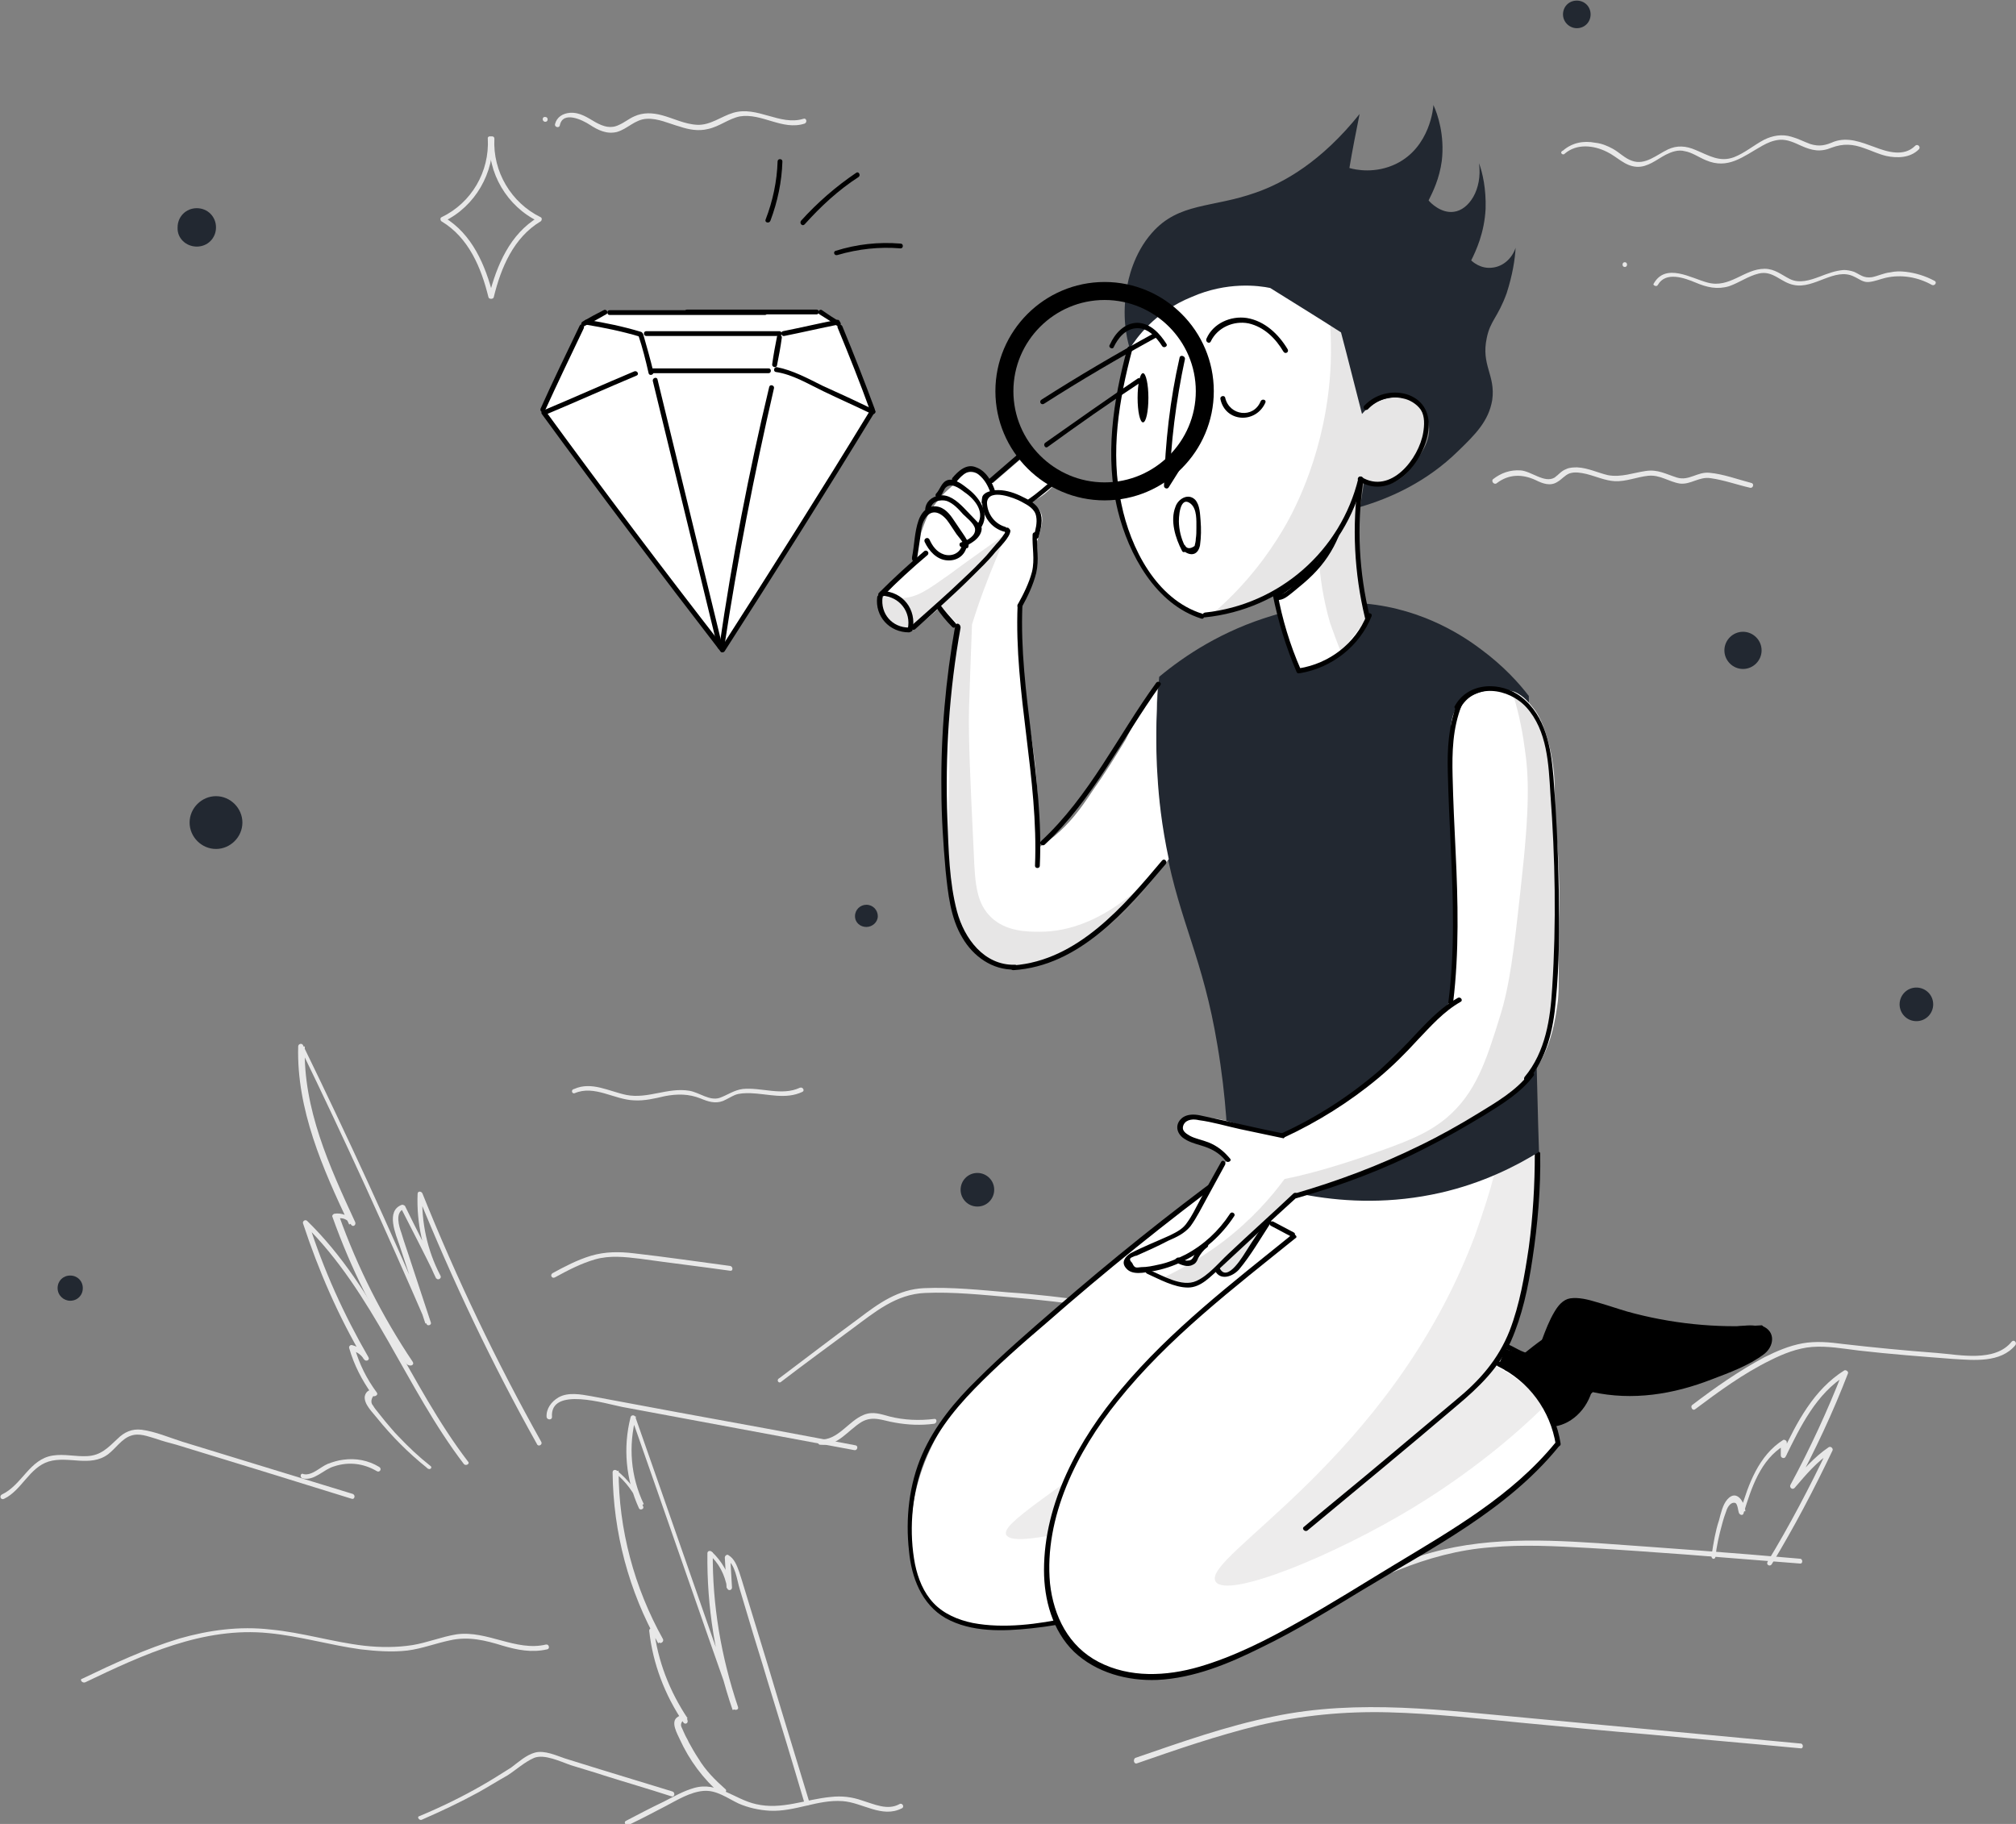 <?xml version="1.0" encoding="utf-8"?>
<!-- Generator: Adobe Illustrator 24.0.1, SVG Export Plug-In . SVG Version: 6.00 Build 0)  -->
<svg version="1.1" id="Camada_1" xmlns="http://www.w3.org/2000/svg" xmlns:xlink="http://www.w3.org/1999/xlink" x="0px" y="0px"
	 viewBox="0 0 336 304" style="enable-background:new 0 0 336 304;" xml:space="preserve">
<rect x="0" y="0" width="336" height="304" fill="#808080" stroke="none"/>
<style type="text/css">
	.st0{clip-path:url(#SVGID_2_);}
	.st1{fill:#E8E8E8;}
	.st2{fill:#222831;}
	.st3{fill:#FFFFFF;}
	.st4{opacity:0.18;fill:#9B9797;enable-background:new    ;}
	.st5{opacity:0.25;fill:#9B9797;enable-background:new    ;}
	.st6{opacity:0.24;fill:#9B9797;enable-background:new    ;}
	.st7{fill:none;stroke:#000000;stroke-width:3;stroke-miterlimit:10;}
</style>
<g>
	<defs>
		<rect id="SVGID_1_" width="336" height="304"/>
	</defs>
	<clipPath id="SVGID_2_">
		<use xlink:href="#SVGID_1_"  style="overflow:visible;"/>
	</clipPath>
	<g class="st0">
		<path class="st1" d="M0.7,249.8c2.9-1.4,4.2-5.2,7.4-6.2c3.3-1,6.9,1,9.9-1.2c1.3-1,2.3-2.6,3.8-3.1c1.4-0.5,2.8,0.1,4.2,0.5
			c1.1,0.4,2.3,0.7,3.4,1c4.6,1.4,9.1,2.8,13.7,4.2c5.2,1.6,10.3,3.2,15.5,4.8c0.5,0.2,0.7-0.6,0.2-0.8c-9.5-2.9-18.9-5.8-28.4-8.7
			c-2.2-0.7-4.5-1.7-6.8-2c-1.6-0.2-2.9,0.4-4,1.5c-1.6,1.5-2.8,2.8-5.1,2.9c-1.9,0.1-3.8-0.4-5.7-0.1c-3.9,0.6-5.1,4.9-8.5,6.5
			C-0.2,249.4,0.2,250.1,0.7,249.8z"/>
		<path class="st1" d="M50.4,246.4c2,0.5,3.5-1.5,5.3-2c2.4-0.8,4.9-0.5,7.1,0.8c0.5,0.3,0.9-0.4,0.4-0.7c-1.8-1.1-3.9-1.5-6-1.2
			c-0.9,0.1-1.8,0.4-2.6,0.7c-1.2,0.5-2.6,2-4,1.7C50.1,245.4,49.9,246.2,50.4,246.4z"/>
		<path class="st1" d="M71.7,244.3c-1.9-1.5-3.6-3.1-5.3-4.9c-0.8-0.8-1.5-1.7-2.2-2.5c-0.4-0.5-0.8-1-1.2-1.5
			c-0.3-0.4-0.6-0.7-0.8-1.1c-0.4-0.4-0.4-1,0-1.6c0.3,0.1,0.9-0.2,0.6-0.6c-1.7-2.3-2.9-4.7-3.7-7.5c-0.2,0.2-0.3,0.3-0.5,0.5
			c0.9,0.2,1.6,0.7,2.1,1.5c0.3,0.4,1,0.1,0.7-0.4c-4.1-7.1-7.5-14.6-10-22.5c-0.2,0.1-0.5,0.3-0.7,0.4
			c11.6,11.4,16.9,27.2,26.6,39.9c0.3,0.4,1.1,0,0.7-0.4c-9.8-12.8-15.1-28.7-26.8-40.1c-0.3-0.3-0.8,0-0.7,0.4
			c2.6,7.9,5.9,15.5,10.1,22.6c0.2-0.1,0.5-0.3,0.7-0.4c-0.6-1-1.5-1.6-2.6-1.9c-0.3-0.1-0.6,0.2-0.5,0.5c0.8,2.8,2.1,5.3,3.8,7.7
			c0.2-0.2,0.4-0.4,0.6-0.6c-0.8-0.4-1.6,0-1.8,0.9c-0.2,1.3,1.3,2.7,2,3.6c2.5,3.1,5.3,5.9,8.3,8.3
			C71.6,245.2,72.2,244.6,71.7,244.3z"/>
		<path class="st1" d="M68.8,227c-5.1-7.6-9.2-15.7-12.3-24.4c-0.1,0.2-0.2,0.3-0.3,0.5c0.9-0.2,1.7,0.1,2.3,1
			c0.3,0.5,0.9,0.1,0.7-0.4c-4.3-9.3-8.7-18.9-8.4-29.3c-0.2,0.1-0.5,0.1-0.8,0.2c7.4,15.2,14.4,30.6,21.1,46.1
			c0.2,0.4,0.9,0.1,0.7-0.3c-1.1-3.3-2.2-6.7-3.3-10c-0.5-1.6-1.1-3.2-1.6-4.9c-0.4-1.1-1.1-3.4,0.4-4c-0.2-0.1-0.3-0.1-0.5-0.2
			c2,3.9,4,7.8,5.9,11.7c0.2,0.5,1,0.1,0.7-0.4c-2.2-4.2-3.2-8.9-3-13.6c-0.3,0-0.6,0.1-0.8,0.1c5.8,14.3,12.4,28.2,19.9,41.6
			c0.2,0.5,1,0.1,0.7-0.4c-7.5-13.4-14.1-27.2-19.8-41.4c-0.2-0.4-0.8-0.4-0.8,0.1c-0.2,4.9,0.9,9.7,3.1,14.1
			c0.2-0.1,0.5-0.3,0.7-0.4c-2-3.9-4-7.8-5.9-11.7c-0.1-0.1-0.3-0.2-0.5-0.2c-2.8,1-1,5-0.4,6.8c1.4,4.3,2.9,8.7,4.3,13
			c0.2-0.1,0.5-0.2,0.7-0.3c-6.6-15.5-13.7-30.9-21.1-46.1c-0.2-0.4-0.8-0.2-0.8,0.2c-0.3,10.5,4.1,20.4,8.5,29.7
			c0.2-0.1,0.5-0.3,0.7-0.4c-0.7-1.1-1.9-1.6-3.2-1.4c-0.2,0.1-0.4,0.3-0.3,0.5c3.1,8.7,7.2,16.9,12.3,24.5
			C68.4,227.9,69.1,227.5,68.8,227z"/>
		<path class="st1" d="M14.2,280.4c9.6-4.6,19.7-9.3,30.6-8.2c5.2,0.5,10.2,2,15.3,2.7c2.6,0.3,5.2,0.5,7.8,0.2
			c2.4-0.3,4.7-1.2,7.1-1.7c3.1-0.7,5.9,0,8.8,0.9c2.4,0.7,4.8,1.2,7.4,0.6c0.5-0.1,0.3-0.9-0.2-0.8c-5,1.2-9.8-2.4-14.9-1.7
			c-2.5,0.4-4.9,1.4-7.4,1.8c-2.6,0.4-5.3,0.4-8,0.1c-5.2-0.6-10.3-2.2-15.6-2.7c-5.2-0.6-10.3,0.1-15.2,1.5
			c-5.6,1.7-11,4.2-16.2,6.7C13.2,279.9,13.7,280.6,14.2,280.4z"/>
		<path class="st1" d="M70.3,303.3c3.2-1.4,6.4-2.9,9.5-4.6c1.6-0.9,3.2-1.9,4.8-2.8c1.4-0.9,2.8-2.2,4.4-2.9
			c1.7-0.7,4.4,0.6,6.1,1.2c1.9,0.6,3.7,1.1,5.5,1.7c3.8,1.2,7.6,2.3,11.3,3.5c0.5,0.2,0.7-0.6,0.2-0.8c-4-1.2-8.1-2.5-12.1-3.7
			c-1.9-0.6-3.9-1.2-5.8-1.8c-1.5-0.5-3.4-1.4-5-1c-1.5,0.4-2.8,1.6-4,2.5c-1.6,1-3.3,2.1-4.9,3c-3.3,1.9-6.8,3.6-10.4,5.1
			C69.4,302.8,69.9,303.5,70.3,303.3z"/>
		<path class="st1" d="M104.7,304.2c2.1-1,4.2-2.1,6.3-3.2c1.9-1,4-2.3,6.2-2.5c2.2-0.2,4,1.2,5.9,2.1c1.6,0.7,3.4,1.1,5.2,1.2
			c4.2,0.2,8-1.9,12.1-1.6c3.3,0.2,6.6,2.9,9.9,1.2c0.5-0.2,0.1-1-0.4-0.7c-2,1.1-4.2,0-6.2-0.6c-1.7-0.6-3.4-0.8-5.2-0.6
			c-4.3,0.4-8.2,2.2-12.5,1.2c-3.6-0.8-6.4-3.8-10.3-2.7c-1.8,0.5-3.5,1.5-5.1,2.3c-2.1,1-4.2,2.1-6.3,3.2
			C103.9,303.7,104.3,304.4,104.7,304.2z"/>
		<path class="st1" d="M120.9,298.2c-1.7-1.5-3.3-3.1-4.5-5.1c-0.6-0.9-1.1-1.8-1.6-2.7c-0.2-0.5-0.5-0.9-0.7-1.4
			c-0.2-0.4-0.3-0.7-0.5-1.1c-0.2-0.4-0.1-0.8,0.3-1.2c0.2-0.1,0.5-0.2,0.7-0.3c-3-4.5-5-9.6-5.6-14.9c-0.2,0.1-0.5,0.2-0.7,0.3
			c0.5,0.6,1,1.3,1.5,1.9c0.3,0.4,0.9-0.1,0.7-0.5c-4.8-8.6-7.4-18.3-7.4-28.1c-0.2,0.1-0.5,0.2-0.7,0.3c1.9,1.5,3.3,3.4,4.2,5.6
			c0.2-0.1,0.5-0.2,0.7-0.3c-2.2-4.6-2.6-9.7-1.3-14.6c-0.3,0-0.5,0-0.8,0c5.7,16.2,11.3,32.4,17,48.6c0.2,0.5,1,0.3,0.8-0.2
			c-2.8-8.3-4.3-17-4.2-25.8c-0.2,0.1-0.5,0.2-0.7,0.3c1.7,1.5,2.7,3.4,3.1,5.7c0.1,0.5,0.8,0.4,0.8-0.1c-0.1-1.7-0.2-3.4-0.3-5.1
			c-0.2,0.1-0.4,0.2-0.6,0.4c1.5,0.9,1.7,3.4,2.2,5c0.5,1.7,1,3.3,1.5,5c1,3.4,2.1,6.8,3.1,10.2c2.1,6.8,4.2,13.7,6.2,20.5
			c0.2,0.5,1,0.3,0.8-0.2c-2.2-7.3-4.5-14.7-6.7-22.1c-1.1-3.6-2.2-7.2-3.3-10.8c-0.6-1.9-1.1-3.7-1.7-5.5c-0.4-1.1-0.8-2.2-1.8-2.8
			c-0.2-0.2-0.6,0.1-0.6,0.4c0.1,1.7,0.2,3.4,0.3,5.1c0.3,0,0.6-0.1,0.8-0.1c-0.4-2.4-1.6-4.4-3.3-6c-0.3-0.2-0.7-0.1-0.7,0.3
			c-0.1,8.9,1.3,17.7,4.2,26.1c0.3-0.1,0.5-0.1,0.8-0.2c-5.7-16.2-11.3-32.4-17-48.6c-0.1-0.4-0.7-0.4-0.8,0
			c-1.3,5.1-0.8,10.4,1.4,15.2c0.2,0.4,0.9,0.1,0.7-0.3c-0.9-2.4-2.4-4.4-4.4-6c-0.3-0.2-0.7-0.1-0.7,0.3c0.1,10,2.7,19.8,7.6,28.5
			c0.2-0.2,0.4-0.3,0.7-0.5c-0.5-0.6-1-1.3-1.5-1.9c-0.2-0.3-0.7-0.1-0.7,0.3c0.6,5.5,2.6,10.7,5.7,15.3c0.3,0.4,0.8,0.1,0.7-0.3
			c-0.1-0.8-1.1-1.1-1.7-0.6c-1.2,0.8,0,2.8,0.4,3.7c1.6,3.5,3.9,6.6,6.8,9.1C120.7,299.1,121.3,298.5,120.9,298.2z"/>
		<path class="st1" d="M92,236.2c-0.4-5.2,9.1-2.2,11.7-1.7c4.3,0.8,8.6,1.6,12.9,2.4c8.6,1.6,17.2,3.2,25.8,4.8
			c0.5,0.1,0.7-0.7,0.2-0.8c-9.9-1.9-19.7-3.7-29.6-5.5c-4.8-0.9-9.7-1.8-14.5-2.7c-1.7-0.3-3.8-0.7-5.4,0.2c-1.2,0.7-2.1,1.9-2,3.3
			C91.2,236.7,92,236.7,92,236.2z"/>
		<path class="st1" d="M136.7,240.8c2.9,0.3,4.6-2.4,6.9-3.8c1.9-1.1,3.6-0.2,5.5,0.1c2.2,0.4,4.4,0.5,6.6,0.2
			c0.5-0.1,0.5-0.9,0-0.8c-2.5,0.3-5,0.2-7.4-0.4c-1.5-0.4-2.8-0.9-4.3-0.3c-2.6,1-4.4,4.4-7.4,4.1
			C136.2,239.9,136.2,240.8,136.7,240.8z"/>
		<path class="st1" d="M189.5,293.9c6.6-2.3,13.3-4.6,20.2-6.3c7.2-1.7,14.4-2.4,21.8-2.2c7.3,0.2,14.5,1,21.7,1.7
			c7.3,0.7,14.6,1.4,21.8,2c8.4,0.8,16.7,1.5,25.1,2.3c0.5,0.1,0.5-0.8,0-0.8c-14.9-1.4-29.8-2.8-44.8-4.2
			c-14.4-1.3-28.8-3.3-43.1-0.3c-7.9,1.6-15.4,4.3-23,6.9C188.8,293.3,189,294.1,189.5,293.9z"/>
		<path class="st1" d="M218.7,266.7c5-1,9.6-3.1,14.3-5c5-2,10.1-3.4,15.4-3.8c5.4-0.5,10.9-0.2,16.3,0.1c5.4,0.3,10.8,0.7,16.3,1.1
			c6.3,0.5,12.7,1,19,1.5c0.5,0.1,0.5-0.8,0-0.8c-11.2-1-22.5-1.8-33.7-2.6c-10.7-0.7-21.3-1-31.5,2.8c-5.4,2-10.7,4.6-16.4,5.8
			C218,266,218.2,266.8,218.7,266.7z"/>
		<path class="st1" d="M282.5,234.9c4-3,8.1-6,12.6-8.2c2.2-1.1,4.5-2,6.9-2.2c2.6-0.2,5.3,0.3,7.8,0.6c5.2,0.6,10.5,1,15.7,1.4
			c3.5,0.2,7.9,0.7,10.4-2.3c0.3-0.4-0.2-1-0.6-0.6c-2.8,3.5-8.7,2.2-12.5,1.9c-5.3-0.4-10.5-0.9-15.7-1.5c-2.2-0.3-4.5-0.5-6.7-0.1
			c-2.2,0.4-4.3,1.3-6.3,2.3c-4.3,2.3-8.3,5.1-12.1,8C281.7,234.5,282.1,235.2,282.5,234.9z"/>
		<path class="st1" d="M130.2,230.3c3.9-3,7.9-5.9,11.8-8.8c3.8-2.8,7.3-5.8,12.2-6c4.6-0.2,9.4,0.3,14,0.7c5,0.4,9.9,1,14.9,1.7
			c4.2,0.6,9.1,2.1,13,0c0.5-0.2,0.1-1-0.4-0.7c-2,1.1-4.3,1.1-6.5,0.8c-2.4-0.3-4.8-0.7-7.2-1.1c-4.6-0.6-9.3-1.2-14-1.5
			c-4.6-0.4-9.4-0.9-14-0.7c-4.3,0.2-7.5,2.5-10.8,5c-4.5,3.3-8.9,6.7-13.3,10C129.3,230,129.8,230.7,130.2,230.3z"/>
		<path class="st1" d="M285.9,259.5c0.2-1.8,0.6-3.6,1.1-5.4c0.2-0.8,0.5-1.7,0.8-2.5c0.2-0.5,0.7-1.3,1.4-1.1
			c0.4,0.1,0.5,1.4,0.6,1.6c0.1,0.4,0.7,0.6,0.8,0.1c1.3-4.2,2.8-8.9,6.8-11.3c-0.2-0.1-0.4-0.2-0.6-0.4c0,0.7,0,1.4,0,2.1
			c0,0.4,0.6,0.6,0.8,0.2c2.5-5.1,5.1-10.5,10.1-13.6c-0.2-0.2-0.4-0.3-0.6-0.5c-2.5,6.4-5.4,12.7-8.7,18.8
			c-0.2,0.4,0.3,0.9,0.7,0.5c1.9-2.2,3.7-4.4,6.2-6c-0.2-0.2-0.4-0.4-0.6-0.6c-3.1,6.5-6.4,12.8-10.1,18.9c-0.3,0.5,0.4,0.9,0.7,0.4
			c3.7-6.1,7-12.4,10.1-18.9c0.2-0.3-0.2-0.8-0.6-0.6c-2.5,1.7-4.4,3.9-6.3,6.2c0.2,0.2,0.4,0.3,0.7,0.5c3.3-6.1,6.3-12.5,8.8-19
			c0.1-0.3-0.3-0.6-0.6-0.5c-5.1,3.2-7.9,8.6-10.4,13.9c0.2,0.1,0.5,0.1,0.8,0.2c0-0.7,0-1.4,0-2.1c0-0.3-0.4-0.5-0.6-0.4
			c-4.1,2.6-5.8,7.4-7.1,11.8c0.3,0,0.6,0.1,0.8,0.1c-0.1-1.4-1.4-3.8-3-2c-0.8,0.9-1.1,2.4-1.4,3.5c-0.6,1.8-0.9,3.7-1.2,5.6
			C285,259.8,285.8,260.1,285.9,259.5z"/>
		<path class="st1" d="M92.5,212.9c2.2-1.2,4.3-2.3,6.7-3c2.5-0.7,5-0.4,7.5-0.1c5,0.7,10,1.3,15,2c0.5,0.1,0.5-0.7,0-0.8
			c-5.3-0.7-10.7-1.5-16-2.1c-2.5-0.3-4.8-0.3-7.2,0.4c-2.3,0.7-4.4,1.8-6.4,2.9C91.6,212.5,92,213.2,92.5,212.9z"/>
		<path class="st1" d="M260.8,25.6c2-1.7,4.8-1.4,7-0.3c1.7,0.8,3,2.4,5,2.5c1.8,0.1,3.3-1.2,4.8-2c1-0.5,2.1-0.9,3.2-0.6
			c1.2,0.2,2.3,1,3.5,1.5c3.7,1.6,6.2-0.6,9.4-2.4c0.9-0.5,1.8-0.9,2.9-1c1.3-0.1,2.5,0.5,3.6,1c1.8,0.8,3.2,1.1,5.1,0.3
			c1.9-0.7,3.5-0.6,5.4,0.1c1.2,0.4,2.4,1,3.7,1.3c1.9,0.4,4,0.3,5.4-1.1c0.4-0.4-0.2-1-0.6-0.6c-1.9,1.9-4.7,1-6.8,0.2
			c-2.2-0.8-4.4-1.7-6.7-0.9c-1.4,0.6-2.4,0.9-4,0.4c-1.1-0.4-2-0.9-3.1-1.2c-1.6-0.5-3.2-0.2-4.6,0.5c-1.7,0.9-3.2,2.2-5,2.9
			c-2.4,0.9-4.2-0.3-6.4-1.2c-1.6-0.7-3.1-0.8-4.6-0.1c-1.9,0.9-3.8,2.7-6,1.9c-1.2-0.4-2.1-1.4-3.2-2c-0.9-0.5-1.9-0.9-2.9-1
			c-2-0.4-3.9,0-5.4,1.3C259.8,25.4,260.5,26,260.8,25.6z"/>
		<path class="st1" d="M270.8,44.5c0.5,0,0.5-0.8,0-0.8S270.3,44.5,270.8,44.5z"/>
		<path class="st1" d="M276.3,47.5c1.3-2.3,4.4-1.2,6.3-0.4c1.9,0.8,3.6,1.2,5.6,0.6c1.7-0.6,3.2-1.7,4.9-2.1
			c2.4-0.6,3.7,1.5,5.9,1.9c3.4,0.7,6.8-3,10-1.4c0.9,0.4,1.5,1,2.5,0.9c1-0.1,1.9-0.5,2.8-0.7c2.6-0.6,5.4-0.1,7.7,1.2
			c0.5,0.2,0.9-0.5,0.4-0.7c-1.5-0.8-3.1-1.3-4.8-1.5c-0.9-0.1-1.7-0.1-2.6,0.1c-1,0.1-2,0.6-3,0.8c-1.4,0.2-1.9-0.4-3-0.9
			c-0.6-0.2-1.2-0.3-1.7-0.3c-1.4,0.1-2.7,0.6-4,1.1c-1.6,0.6-3.4,1.2-5,0.4c-1.4-0.7-2.5-1.7-4.2-1.7c-3.4,0-5.8,3.3-9.5,2.3
			c-2.7-0.7-7-3.4-9,0.2C275.4,47.5,276.1,47.9,276.3,47.5z"/>
		<path class="st1" d="M249.5,80.5c2-1.5,4.2-1.5,6.4-0.5c1.2,0.6,2.5,1.1,3.7,0.3c0.7-0.4,1.2-1.1,2-1.4c0.9-0.3,1.9-0.1,2.8,0.1
			c1.6,0.4,3.1,1.1,4.7,1.2c1.9,0.1,3.7-0.7,5.6-0.9c2-0.2,3.4,1,5.3,1.3c1.8,0.2,3.2-1.2,5.1-0.9c2.2,0.3,4.4,1.1,6.6,1.6
			c0.5,0.1,0.7-0.7,0.2-0.8c-2.3-0.6-4.7-1.5-7-1.7c-2-0.2-3.4,1.4-5.4,0.8c-1.9-0.6-3.2-1.4-5.2-1.1c-2.1,0.3-4.1,1.1-6.3,0.7
			c-1.7-0.4-3.3-1.2-5.1-1.3c-0.6,0-1.3,0-1.9,0.3c-0.8,0.3-1.2,0.9-1.9,1.4c-1.7,1-3.9-1.1-5.7-1.2c-1.7-0.1-3.2,0.4-4.6,1.5
			C248.5,80.3,249.1,80.9,249.5,80.5z"/>
		<path class="st1" d="M90.9,20.3c0.5,0,0.5-0.8,0-0.8C90.3,19.4,90.3,20.3,90.9,20.3z"/>
		<path class="st1" d="M93.3,20.9c0.5-2.5,3.8-0.9,5-0.1c1.4,0.9,2.8,1.6,4.5,1.2c1.8-0.5,3-2.1,5-2.2c1.9-0.1,3.7,0.8,5.5,1.3
			c1.5,0.5,3.1,0.8,4.7,0.4c1.9-0.4,3.4-1.7,5.3-2.1c3.7-0.6,7.1,2.4,10.8,1.2c0.5-0.2,0.3-1-0.2-0.8c-3.9,1.2-7.7-2.2-11.7-1
			c-2,0.6-3.8,2.1-6,2c-2.1-0.1-4-1.1-5.9-1.6c-1.5-0.4-3.1-0.5-4.6,0.2c-0.9,0.4-1.6,1-2.5,1.4c-1.4,0.7-2.6,0.3-3.9-0.4
			c-1.4-0.8-2.6-1.7-4.3-1.6c-1.2,0.1-2.2,0.7-2.5,1.9C92.4,21.2,93.2,21.4,93.3,20.9z"/>
		<path class="st1" d="M95.8,182.2c3.3-1.4,6.6,1.1,9.9,1.2c1.7,0.1,3.4-0.3,5.1-0.7c2.1-0.4,4-0.4,6,0.4c1.2,0.5,2.4,0.9,3.7,0.4
			c0.7-0.3,1.3-0.7,2-1c0.8-0.3,1.6-0.3,2.5-0.3c3,0.1,5.9,1.1,8.7-0.2c0.5-0.2,0.1-0.9-0.4-0.7c-3,1.4-6.4-0.1-9.5,0.2
			c-1.5,0.2-2.5,1-3.9,1.5c-1.7,0.5-3.3-0.9-5-1.2c-3.6-0.6-6.9,1.4-10.5,0.7c-2.9-0.6-5.8-2.3-8.7-1
			C95.1,181.6,95.3,182.4,95.8,182.2z"/>
		<path class="st2" d="M36,141.5c2.4,0,4.4-2,4.4-4.4c0-2.4-2-4.4-4.4-4.4s-4.4,2-4.4,4.4C31.6,139.5,33.6,141.5,36,141.5z"/>
		<path class="st2" d="M290.5,111.5c1.7,0,3.1-1.4,3.1-3.1c0-1.7-1.4-3.1-3.1-3.1c-1.7,0-3.1,1.4-3.1,3.1
			C287.4,110.1,288.8,111.5,290.5,111.5z"/>
		<path class="st2" d="M262.8,4.7c1.3,0,2.3-1,2.3-2.3s-1-2.3-2.3-2.3c-1.3,0-2.3,1-2.3,2.3S261.6,4.7,262.8,4.7z"/>
		<path class="st2" d="M162.9,201.1c1.6,0,2.8-1.3,2.8-2.8c0-1.6-1.3-2.8-2.8-2.8c-1.6,0-2.8,1.3-2.8,2.8
			C160.1,199.8,161.3,201.1,162.9,201.1z"/>
		<path class="st2" d="M32.8,41.1c1.8,0,3.2-1.4,3.2-3.2c0-1.8-1.4-3.2-3.2-3.2c-1.8,0-3.2,1.4-3.2,3.2C29.5,39.7,31,41.1,32.8,41.1
			z"/>
		<path class="st2" d="M144.4,154.5c1,0,1.9-0.8,1.9-1.8s-0.8-1.9-1.9-1.9c-1,0-1.9,0.8-1.9,1.9S143.4,154.5,144.4,154.5z"/>
		<path class="st2" d="M319.4,170.2c1.6,0,2.8-1.3,2.8-2.8c0-1.6-1.3-2.8-2.8-2.8c-1.6,0-2.8,1.3-2.8,2.8
			C316.6,168.9,317.8,170.2,319.4,170.2z"/>
		<path class="st2" d="M11.7,216.8c1.2,0,2.1-0.9,2.1-2.1s-0.9-2.1-2.1-2.1c-1.2,0-2.1,0.9-2.1,2.1S10.6,216.8,11.7,216.8z"/>
		<path class="st3" d="M97.7,53.7c-2.4,4.9-4.8,9.8-7.2,14.7c10,13.3,19.9,26.6,29.9,40c2.6-3.9,5.1-7.9,7.7-11.9
			c6.1-9.5,11.8-18.9,17.4-28.2c-1.9-4.8-3.8-9.6-5.7-14.4c-1.2-0.6-2.4-1.2-3.7-1.9c-11.8,0-23.6,0.1-35.3,0.1
			C99.7,52.6,98.7,53.2,97.7,53.7z"/>
		<path d="M90.8,68.5c2.1-4.6,4.3-9.2,6.5-13.8c0.2-0.5-0.5-0.9-0.7-0.4c-2.2,4.6-4.4,9.1-6.5,13.8C89.9,68.6,90.6,69,90.8,68.5z"/>
		<path d="M90.3,69c9.7,13.3,19.7,26.5,29.8,39.6c0.3,0.4,0.9-0.2,0.6-0.6c-10.1-13-20-26.1-29.7-39.4C90.7,68.2,90,68.6,90.3,69z"
			/>
		<path d="M97.5,54.3c1.2-0.6,2.3-1.2,3.5-1.9c0.5-0.2,0.1-1-0.4-0.7c-1.2,0.6-2.3,1.2-3.5,1.9C96.6,53.9,97,54.6,97.5,54.3z"/>
		<path d="M101.6,52.5c8.6,0,17.3,0,25.9,0c0.5,0,0.5-0.8,0-0.8c-8.6,0-17.3,0-25.9,0C101.1,51.7,101.1,52.5,101.6,52.5z"/>
		<path d="M145.8,68.2c-1.7-4.6-3.5-9.2-5.4-13.8c-0.2-0.5-1-0.3-0.8,0.2c1.9,4.6,3.7,9.1,5.4,13.8C145.2,68.9,146,68.7,145.8,68.2z
			"/>
		<path d="M144.9,68.6c-8.1,13.3-16.4,26.4-24.8,39.5c-0.3,0.4,0.4,0.9,0.7,0.4c8.4-13.1,16.7-26.2,24.8-39.5
			C145.9,68.5,145.2,68.1,144.9,68.6z"/>
		<path d="M139.9,53.6c-1-0.6-1.9-1.2-2.9-1.9c-0.4-0.3-0.9,0.4-0.4,0.7c1,0.6,1.9,1.2,2.9,1.9C140,54.6,140.4,53.9,139.9,53.6z"/>
		<path d="M136.1,51.6c-7.2,0-14.4,0-21.6,0c-0.5,0-0.5,0.8,0,0.8c7.2,0,14.4,0,21.6,0C136.6,52.4,136.6,51.6,136.1,51.6z"/>
		<path d="M91.2,69c5-2.1,9.9-4.3,14.9-6.4c0.5-0.2,0.1-0.9-0.4-0.7c-5,2.1-9.9,4.3-14.9,6.4C90.3,68.5,90.7,69.2,91.2,69z"/>
		<path d="M97.6,54.1c3,0.5,6,1.1,9,2c0.5,0.1,0.7-0.7,0.2-0.8c-3-0.9-5.9-1.5-9-2C97.3,53.2,97.1,54,97.6,54.1z"/>
		<path d="M106.4,55.9c0.7,2.1,1.2,4.1,1.7,6.3c0.1,0.5,0.9,0.3,0.8-0.2c-0.5-2.1-1.1-4.2-1.7-6.3C107,55.2,106.2,55.4,106.4,55.9z"
			/>
		<path d="M107.7,56c7.4,0,14.8,0,22.2,0c0.5,0,0.5-0.8,0-0.8c-7.4,0-14.8,0-22.2,0C107.2,55.2,107.2,56,107.7,56z"/>
		<path d="M129.5,56.1c-0.3,1.5-0.6,3.1-0.8,4.6c-0.1,0.5,0.7,0.7,0.8,0.2c0.3-1.5,0.6-3.1,0.8-4.6
			C130.4,55.8,129.6,55.6,129.5,56.1z"/>
		<path d="M108.6,62.2c6.5,0,12.9,0,19.5,0c0.5,0,0.5-0.8,0-0.8c-6.5,0-13,0-19.5,0C108.1,61.4,108.1,62.2,108.6,62.2z"/>
		<path d="M130.7,56c3-0.6,6-1.3,9-1.9c0.5-0.1,0.3-0.9-0.2-0.8c-3,0.6-6,1.3-9,1.9C130,55.3,130.2,56.1,130.7,56z"/>
		<path d="M129.3,62c2.8,0.4,5.4,2,7.9,3.2c2.7,1.3,5.4,2.5,8.1,3.8c0.5,0.2,0.9-0.5,0.4-0.7c-2.9-1.4-5.7-2.7-8.6-4
			c-2.4-1.2-5-2.6-7.6-3.1C129,61.1,128.8,61.9,129.3,62z"/>
		<path d="M108.8,63.5c3.6,14.8,7.2,29.6,10.8,44.4c0.1,0.5,0.9,0.3,0.8-0.2c-3.6-14.8-7.2-29.6-10.8-44.4
			C109.5,62.7,108.7,63,108.8,63.5z"/>
		<path d="M128.2,64.5c-3.4,14.2-6.2,28.7-8.3,43.2c-0.1,0.5,0.7,0.7,0.8,0.2c2.2-14.5,5-28.9,8.3-43.2
			C129.1,64.2,128.3,64,128.2,64.5z"/>
		<path d="M128.4,36.8c1.2-3.2,1.9-6.5,2-9.9c0-0.5-0.8-0.5-0.8,0c-0.1,3.3-0.8,6.6-2,9.7C127.4,37.1,128.2,37.3,128.4,36.8z"/>
		<path d="M134.1,37.4c2.7-3,5.6-5.7,9-7.9c0.4-0.3,0-1-0.4-0.7c-3.4,2.3-6.5,5-9.2,8C133.2,37.2,133.7,37.8,134.1,37.4z"/>
		<path d="M139.6,42.5c3.4-1,7-1.4,10.5-1.1c0.5,0,0.5-0.8,0-0.8c-3.7-0.3-7.3,0.1-10.8,1.2C138.8,41.9,139,42.7,139.6,42.5z"/>
		<path class="st1" d="M81.3,23.1c0.3,5.5-2.7,10.7-7.7,13.1c-0.3,0.1-0.2,0.6,0,0.7c4.5,2.7,6.6,7.7,7.8,12.6
			c0.1,0.5,0.9,0.3,0.8-0.2C80.9,44.2,78.7,39,74,36.2c0,0.2,0,0.5,0,0.7c5.2-2.5,8.4-8.1,8.1-13.8C82.1,22.6,81.2,22.6,81.3,23.1z"
			/>
		<path class="st1" d="M81.6,23.1c-0.4,5.7,2.9,11.3,8.1,13.8c0-0.2,0-0.5,0-0.7c-4.7,2.8-6.9,8-8.2,13.1c-0.1,0.5,0.7,0.7,0.8,0.2
			c1.2-4.9,3.3-9.9,7.8-12.6c0.2-0.1,0.3-0.6,0-0.7c-4.9-2.4-8-7.6-7.7-13.1C82.4,22.6,81.6,22.6,81.6,23.1z"/>
		<path d="M216.3,230.5c1-0.4,2.3-1,3.8-1.9c2.5-1.4,3.8-2.1,4.6-3.3c1-1.5,0.6-2.3,1.9-3.8c0.2-0.2,1.1-1.2,2.3-1.7
			c2-0.9,4,0.2,7.1,1.3c2.9,1,5.2,1.5,9.8,2.6c1.8,0.4,4,0.8,7.3,1.8c0.9,0.3,1.6,0.5,2.1,0.7c0.1,0.6,0.1,2.1-0.9,3.4
			c-0.4,0.6-1.1,1.1-2,1.5c-2.2,1-4.4,0.9-6.2,0.8c-3.9-0.2-2.3,0.4-11.4,0.6c-2,0-3.6,0-4.8,0c-1.4,1-2.8,2-4.3,3
			c-2.4,1.8-4.8,3.5-7,5.3C217.9,237.3,217.1,233.9,216.3,230.5z"/>
		<path class="st3" d="M204.8,195.1c-2,1-2.2,1.4-9.6,7.7c-11.6,9.8-12.8,10.3-23.3,19.5c-10,8.7-11.9,10.9-13.8,13.8
			c-4.8,7.3-5.8,13.3-6.1,16.3c-0.4,4-1,9.5,2.5,13.9c2.2,2.7,5.1,3.9,6.1,4.2c2.9,1.1,5.3,1,9.6,0.7c5.7-0.4,10-1.5,11.8-2
			c1.9-0.5,6.3-1.8,11.7-4.5c5.1-2.5,7.4-4.4,14.4-9.1c3.1-2.1,7.7-5.2,13.6-8.7c0.4-2.8,0.1-4.9-0.2-6.3c-0.7-3.2-2.2-5.4-3.8-7.8
			c-1.3-2-2.6-3.5-3.5-4.5c2.1-1.6,4.8-3.8,7.6-6.9c1.9-2,4.9-5.3,7.4-9.9c3.1-5.6,6.2-11.3,4.2-15.2
			C230.1,190,215.2,189.7,204.8,195.1z"/>
		<path class="st4" d="M229.5,198.1c-1.6,3.6-4.2,8.8-8.3,14.3c-6,8-12.1,12.4-21.3,18.9c-26,18.5-33,22.7-32.2,24.5
			c1.1,2.4,15.7-1.9,17.8-2.5c15.6-4.6,27-11.7,34.2-16.8c-1.8-2.8-3.7-5.6-5.5-8.3c2.2-1.6,5.3-4.1,8.2-7.9c1.6-2.1,4-5.3,5.6-10.1
			C229.7,205.3,229.8,201.1,229.5,198.1z"/>
		<path d="M204.6,195.1c-9.9,7.3-19.5,15-28.7,23c-4.4,3.8-8.9,7.7-13,11.8c-3.7,3.6-7.1,7.7-9.2,12.5c-2.2,5-2.8,10.7-2.2,16.1
			c0.4,4.4,2.1,8.9,6.1,11.2c4.3,2.4,9.6,2.2,14.3,1.7c5.8-0.6,11.5-2,16.9-4.2c12-4.9,21.5-14,32.8-20.1c0.5-0.2,0.1-1-0.4-0.7
			c-9.5,5.1-17.6,12.3-27.1,17.4c-5,2.7-10.3,4.6-15.9,5.8c-5.1,1.1-10.9,1.9-16.1,0.9c-2.4-0.5-4.8-1.5-6.5-3.3
			c-1.7-1.8-2.6-4.1-3.1-6.5c-1-5.2-0.6-11.1,1.2-16.2s5.1-9.3,8.7-13c3.8-3.9,7.9-7.5,12-11c9.8-8.6,20-16.8,30.5-24.6
			C205.5,195.5,205.1,194.8,204.6,195.1z"/>
		<path d="M177.5,251.7c9.1-3.5,17.3-8.8,25.1-14.5c3.8-2.8,7.6-5.7,11.4-8.7c3.7-2.9,7.2-6,10.1-9.7c0.3-0.4-0.4-0.8-0.7-0.4
			c-2.9,3.8-6.6,6.9-10.4,9.8c-3.7,2.9-7.4,5.8-11.3,8.6c-7.6,5.6-15.6,10.7-24.5,14.1C176.8,251.1,177,251.9,177.5,251.7z"/>
		<path d="M213.6,228.4c5.3,4.5,8.2,11.4,7.4,18.3c-0.1,0.5,0.8,0.5,0.8,0c0.7-7.1-2.2-14.3-7.7-18.9
			C213.8,227.5,213.2,228.1,213.6,228.4z"/>
		<path d="M221,239.1c1.6-0.5,3-1.8,4.3-2.7c1.7-1.2,3.3-2.3,5-3.5c0.4-0.3,0-1-0.4-0.7c-1.5,1.1-3,2.1-4.5,3.2
			c-1.4,1-2.9,2.5-4.5,3C220.2,238.4,220.4,239.2,221,239.1z"/>
		<path d="M216.4,230.8c3.1-1.3,6-3.1,8.6-5.2c0.4-0.4-0.2-0.9-0.6-0.6c-2.5,2.1-5.2,3.8-8.2,5C215.7,230.3,215.9,231.1,216.4,230.8
			z"/>
		<path d="M224.7,225.2c0.5,0,0.5-0.8,0-0.8C224.2,224.4,224.2,225.2,224.7,225.2z"/>
		<path d="M225.7,224.2c0.5-1.1,1-2.3,1.9-3.2c1.2-1.2,2.6-1,4.1-0.7c2.8,0.6,5.6,1.5,8.4,2.3c2.6,0.7,5.1,1.4,7.8,1.7
			c1.6,0.2,2.9,0.4,4.2,1c1,0.5,1.9,1,3,1.1c0.5,0.1,0.5-0.8,0-0.8c-1.5-0.1-2.7-1.2-4.2-1.7c-1.4-0.5-3-0.4-4.5-0.7
			c-3.3-0.5-6.4-1.5-9.6-2.5c-1.5-0.4-3.1-0.9-4.7-1.2c-1.2-0.2-2.4-0.6-3.5-0.2c-2,0.6-3,2.8-3.7,4.6
			C224.7,224.5,225.5,224.7,225.7,224.2z"/>
		<path d="M230.1,233.5c5.9-0.9,11.8-1,17.8-1.1c2.1,0,4.3-0.3,5.9-1.6c1.4-1.2,2.2-2.8,1.8-4.6c-0.1-0.5-0.9-0.3-0.8,0.2
			c0.5,2.5-1.7,4.4-4,4.9c-2.3,0.6-4.8,0.3-7.1,0.3c-4.6,0.1-9.2,0.5-13.8,1.2C229.4,232.7,229.6,233.5,230.1,233.5z"/>
		<path d="M251.1,228c2-1.5,4.1-2.9,6.2-4.4c0.1-0.9,0.6-3,2.3-4.7c0.5-0.5,1.7-1.7,3.4-2.1c1.8-0.4,3.2,0.5,4.8,1.2
			c2.5,1.2,5,1.6,9.9,2.5c3.8,0.7,5.8,1.1,8.6,0.9c3.8-0.2,6.4-1.2,8.1,0.4c0.2,0.2,0.9,0.9,0.8,1.8c-0.1,1.2-1.3,1.9-2.3,2.5
			c-4.3,2.5-6.8,3.2-6.8,3.2c-6.1,1.8-9.2,2.7-11.9,2.9c-2.2,0.2-5.2,0.2-8.9-0.3c-1.1,3.7-4.3,6.1-7.4,5.9
			C253.7,237.5,250.1,233.1,251.1,228z"/>
		<path class="st3" d="M211.4,203.6c0.6-1.9,1.7-4.2,3.9-5c1.4-0.5,2.7-0.2,3.1-0.1c2.6,0.6,7.9-0.3,18.4-2.1
			c5.2-0.9,11.8-2.2,19.5-4.1c0,1.4,0,3.3-0.1,5.4c-0.2,4.8-0.7,8.5-0.8,9.3c-0.5,3.4-1.3,9.1-3.8,16c-0.6,1.8-1.3,3.2-1.7,4.2
			c1.1,0.5,2.2,1.2,3.4,2.1c4.7,3.7,6,9,6.5,11.2c-0.7,0.8-1.7,2-2.9,3.3c-5.1,5.5-9.9,8.5-19,14.1c-5.6,3.5-9.7,6-16.2,9.8
			c-8,4.7-14.4,8.3-22.4,10.6c-2,0.6-5.1,1.4-9.1,0.9c-1.9-0.2-5.4-0.6-8.8-3c-4.3-3.1-5.6-7.6-6.2-9.6c-1.2-4.4-0.8-8.6,0.4-13
			c0.8-3,3.7-13.1,13.8-24.5c2-2.3,7.8-7.4,19.2-17.6c2.8-2.5,5-4.5,6.6-5.8C213.7,205.3,212.6,204.4,211.4,203.6z"/>
		<path class="st4" d="M249,195.9c-0.6,2.4-1.7,5.9-3.2,10.1c-14.1,37.4-45.7,53.5-43.2,57.6c1.9,3,19.9-4.4,32.9-12.3
			c9.7-5.9,17-12.1,21.8-16.8c-0.8-1.1-2-2.7-3.8-4.1c-1.7-1.4-3.4-2.3-4.6-2.8c0.9-1.2,2-3.1,3-5.5c0.6-1.5,1.2-3.2,1.9-6.6
			c1.2-5.3,1.6-9.6,1.8-10.9c0.3-3.2,0.6-7.3,0.6-12.2C253.8,193.5,251.4,194.7,249,195.9z"/>
		<path d="M255.8,192.3c0,5.2-0.3,10.4-1,15.6c-0.7,4.7-1.5,9.5-3.2,13.9c-1.9,4.8-5,8.3-8.9,11.5c-3.9,3.3-7.9,6.6-11.8,9.9
			c-4.5,3.8-9.1,7.5-13.6,11.3c-0.4,0.3,0.2,0.9,0.6,0.6c8.3-6.9,16.7-13.8,24.9-20.8c3.7-3.1,7-6.3,9-10.7c1.9-4.3,2.9-9,3.6-13.7
			c0.9-5.9,1.4-11.8,1.3-17.7C256.6,191.8,255.8,191.8,255.8,192.3z"/>
		<path d="M211.8,204.3c1.1,0.6,2.3,1.2,3.4,1.8c0.5,0.2,0.9-0.5,0.4-0.7c-1.1-0.6-2.3-1.2-3.4-1.8
			C211.8,203.4,211.4,204.1,211.8,204.3z"/>
		<path d="M215.3,205.8c-9.9,8-20.2,15.9-28.4,25.7c-7.1,8.4-12.9,19-12.9,30.2c0,4.9,1.4,10.1,5,13.6c3.7,3.5,8.9,4.9,13.9,4.7
			c6.1-0.3,11.9-2.7,17.3-5.4c5.8-2.8,11.3-6.2,16.9-9.6c11.4-6.9,24.1-13.3,32.7-23.9c0.3-0.4-0.2-1-0.6-0.6
			c-7.2,8.8-17.2,14.5-26.8,20.3c-5.3,3.2-10.5,6.5-15.9,9.5c-5.3,3-10.8,5.8-16.6,7.5c-5.5,1.6-11.6,1.9-16.8-0.8
			c-5-2.6-7.5-7.6-8.1-13.1c-1-11,4.5-22,11.3-30.4c8.4-10.5,19.3-18.8,29.7-27.2C216.3,206.1,215.7,205.5,215.3,205.8z"/>
		<path d="M249.6,227.7c5.2,2.5,8.8,7.4,9.7,13.1c0.1,0.5,0.9,0.3,0.8-0.2c-0.9-5.9-4.7-11-10-13.6
			C249.5,226.7,249.1,227.4,249.6,227.7z"/>
		<path d="M251.2,228.4c1.1-0.4,2-1.2,2.9-1.9c1.1-0.9,2.2-1.7,3.3-2.5c0.4-0.3,0-1.1-0.4-0.7c-1,0.7-2,1.5-3,2.3
			c-1,0.7-1.9,1.7-3.1,2.1C250.5,227.8,250.7,228.6,251.2,228.4z"/>
		<path d="M257.9,223.6c0.6-1.6,1.2-3.2,2.1-4.7c1.2-2,3-1.8,5.1-1.3c3.2,0.8,6.2,2,9.4,2.7c6.2,1.4,12.6,1.9,19,1.4
			c0.5,0,0.5-0.9,0-0.8c-7.5,0.5-15.1-0.3-22.3-2.3c-1.7-0.5-3.4-1.1-5.2-1.6c-1.3-0.4-2.9-0.8-4.3-0.6c-1.2,0.2-2,1.2-2.6,2.2
			c-0.9,1.5-1.5,3.1-2.1,4.7C256.9,223.9,257.7,224.1,257.9,223.6z"/>
		<path d="M259.1,236.9c2.1-1.6,4.1-3.1,6.2-4.7c0.4-0.3,0-1-0.4-0.7c-2.1,1.6-4.1,3.1-6.2,4.7C258.3,236.6,258.7,237.3,259.1,236.9
			z"/>
		<path d="M265.3,232c6.8,1.5,13.6,0.4,20-2.1c2.9-1.1,6.2-2.3,8.7-4.2c1.7-1.3,2-3.8-0.3-4.7c-0.5-0.2-0.7,0.6-0.2,0.8
			c1.2,0.5,1.4,1.8,0.5,2.8c-0.4,0.5-1,0.8-1.6,1.1c-1.1,0.6-2.3,1.2-3.5,1.8c-2.5,1.2-5,2.2-7.6,2.9c-5.2,1.5-10.6,2-15.9,0.8
			C265,231.1,264.7,231.9,265.3,232z"/>
		<path class="st2" d="M193.2,112.8c4.2-3.5,10.5-7.7,18.9-10.2c3.9-1.2,8.9-2.6,15.4-2c10,0.9,16.9,5.8,19.3,7.6
			c3.8,2.8,6.4,5.7,8,7.8c0.3,19.4,0.7,38.7,1.2,58.1c0.2,6,0.3,12,0.5,17.9c-3.9,2.4-9.4,5.2-16.4,6.8c-16.3,3.7-29.9-1.2-35.4-3.6
			c0-4.9-0.3-12.2-1.8-21c-2.4-14.5-6.2-20.3-8.6-32.8C193.1,134.9,192,125.2,193.2,112.8z"/>
		<path class="st3" d="M243.2,117.5c-1.4,1.5-1.6,3.2-1.5,9.6c0.1,6.8,0.4,11.4,0.6,16.8c0.2,3.9,0.3,7,0.2,11
			c-0.1,5.1-0.4,9.3-0.7,12c-2.7,3-5.1,5.4-6.9,7.1c-4,3.8-8.4,8-14.9,11.9c-2.6,1.5-4.8,2.6-6.3,3.3c-1.4-0.2-2.9-0.6-4.5-1
			c-3.9-1-5.6-1.9-8.5-1.9c-0.9,0-3.7,0-4,1c-0.2,0.8,1.3,2.1,2.5,2.8c1.1,0.6,1.6,0.4,2.8,0.9c1.3,0.6,2.1,1.5,2.6,2.2
			c-0.5,0.7-1.3,1.9-2.2,3.3c-1,1.7-1.2,2.4-2.4,4.4c-1.2,2.2-1.9,3.2-2.4,3.8c-0.9,0.8-1.4,1-5.2,2.7c-3.8,1.7-4.5,2.1-4.5,2.6
			c0,0.5,0.7,0.6,3.7,1.8c2.4,1,2.6,1.2,3.9,1.6c1.5,0.4,2.5,0.7,3.6,0.5c1.8-0.4,3-1.7,3.5-2.4c0.2,0.2,0.9,0.7,1.7,0.7
			c0.6,0,1.2-0.2,1.6-0.6c1.7-1.2,2.6-3.5,4.3-6.1c0.3-0.4,1.4-2.1,3.1-3.9c1.1-1.2,2.1-2,2.8-2.6c1-0.2,2.4-0.6,4.1-1
			c6.7-1.9,11.5-4.2,15.5-6.1c2.4-1.1,5-2.6,10.3-5.6c4.6-2.6,7-4,9.1-6.8c0.2-0.3,1.4-1.8,2.4-4.1c0.3-0.7,1.4-3.1,2-7.5
			c0.3-1.9,0.3-3,0.3-8.9c0.1-7.6,0.1-6.7,0.1-7.5c0-11.1-0.6-10.1-0.8-20.4c0-1-0.1-3.6-0.9-6.9c-0.9-3.6-1.9-5.2-2.5-6
			c-0.8-1-1.7-2.2-3.3-2.9C249.1,114.3,245.2,115.3,243.2,117.5z"/>
		<path class="st5" d="M252.1,115.5c0.7,2.2,1.5,5.3,2,9.1c0.7,4.6,0.9,9.7-0.6,23c-1.2,11.1-1.9,16.7-3.5,21.8
			c-2.3,7.4-4,12.8-9,17c-3.3,2.7-6.8,4-14,6.5c-5.3,1.8-9.8,3-12.9,3.6c-2.2,3-5.5,6.8-10.2,10.4c-3.7,2.8-7.2,4.7-10.1,6.1
			c0.4,0.3,2.1,1.4,4.5,1.1c2.7-0.4,4.2-2.3,4.4-2.7c0.5,0.4,1.3,0.8,2.2,0.7c1.8-0.3,2.7-2.8,3.2-3.9c1-2.3,3.1-5.6,7.7-9.1
			c3-0.8,7.2-2,12-3.8c6.7-2.6,11.2-5.1,16-7.7c7.7-4.3,9.5-6.1,10.7-7.8c2.3-3.1,3.3-6.3,3.7-7.7c0.7-2.5,0.9-5.3,1.2-10.8
			c0.2-4.1,0.2-7.2,0.2-9.6c0-4.1-0.1-7.1-0.2-9.7c-0.1-3.8-0.3-8.3-0.9-13.6c-0.4-3.9-0.7-5.4-1.6-7.2
			C255.5,118.3,253.5,116.5,252.1,115.5z"/>
		<path d="M242.8,117.4c-1.4,3.6-1.6,7.5-1.5,11.3c0.1,4.2,0.3,8.4,0.5,12.6c0.4,8.6,0.7,17.1-0.4,25.7c-0.1,0.5,0.8,0.5,0.8,0
			c1-8.3,0.8-16.8,0.4-25.1c-0.2-4.1-0.4-8.3-0.5-12.5c-0.1-4,0-8,1.5-11.8C243.8,117.1,243,116.9,242.8,117.4z"/>
		<path d="M243,166.3c-2.5,1.4-4.6,3.5-6.6,5.6c-2.1,2.3-4.3,4.5-6.6,6.6c-4.9,4.2-10.3,7.7-16.2,10.4c-0.5,0.2-0.1,0.9,0.4,0.7
			c5.6-2.6,10.9-5.9,15.7-9.9c2.4-2,4.5-4.1,6.6-6.4c2.2-2.3,4.3-4.7,7.1-6.3C243.9,166.8,243.5,166.1,243,166.3z"/>
		<path d="M213.8,188.9c-3-0.6-6.1-1.3-9.2-2c-1.5-0.3-3.1-0.7-4.6-1c-1-0.2-2-0.2-2.8,0.3c-1.3,0.9-1.3,2.4-0.1,3.4
			c0.9,0.7,2,1,3,1.3c1.7,0.5,3.1,1.2,4.2,2.6c0.3,0.4,1.1,0,0.7-0.4c-1-1.2-2.1-2.1-3.6-2.7c-1-0.4-2.2-0.6-3.1-1.1
			c-0.7-0.4-1.5-0.9-1-1.9c0.5-0.9,1.7-0.9,2.5-0.7c2.3,0.3,4.6,1,6.9,1.5c2.4,0.5,4.7,1,7.1,1.5
			C214.1,189.9,214.3,189.1,213.8,188.9z"/>
		<path d="M203.5,193.7c-1.2,2.2-2.5,4.4-3.7,6.7c-0.6,1.1-1.1,2.2-1.9,3.3c-0.7,1.1-1.7,1.6-2.9,2.2c-2.2,1-4.5,1.9-6.6,3
			c-0.9,0.6-1.6,1.5-0.7,2.5c1,1.2,3,0.7,4.3,0.5c1.8-0.3,3.6-0.9,5.2-1.7c3.5-1.7,6.4-4.3,8.5-7.5c0.3-0.4-0.4-0.9-0.7-0.4
			c-1.9,2.9-4.4,5.2-7.4,6.8c-1.4,0.7-3,1.4-4.6,1.7c-0.9,0.2-1.8,0.4-2.8,0.4c-0.9,0.1-1.1,0.2-1.5-0.7c-0.5-0.5-0.5-0.8,0.1-1
			c0.2-0.1,0.4-0.2,0.6-0.2c1.8-0.8,3.6-1.6,5.3-2.5c1.4-0.6,2.7-1.2,3.7-2.4c1.1-1.5,1.9-3.2,2.8-4.8c1-1.8,2-3.7,3-5.5
			C204.4,193.6,203.7,193.2,203.5,193.7z"/>
		<path d="M216.1,199.7c7.4-2.1,14.6-4.8,21.4-8.3c3.4-1.7,6.7-3.6,10-5.6c2.9-1.8,6-3.7,8.1-6.5c0.3-0.4-0.4-0.9-0.7-0.4
			c-2.2,2.9-5.5,4.8-8.6,6.7c-3.1,1.9-6.3,3.7-9.6,5.3c-6.7,3.3-13.6,5.9-20.8,8C215.4,199.1,215.6,199.9,216.1,199.7z"/>
		<path d="M243.3,118.2c2.3-4.5,8.2-3.5,11.1-0.3c3.5,3.9,3.7,9.5,4,14.4c0.8,10.7,1,21.6,0.3,32.3c-0.3,5.2-1.1,10.7-4.6,14.9
			c-0.3,0.4,0.2,1,0.6,0.6c3.1-3.8,4.2-8.5,4.6-13.3c0.6-6.1,0.6-12.2,0.5-18.3c-0.1-6.4-0.4-12.8-0.9-19.1
			c-0.4-4.8-1.3-10.1-5.3-13.2c-3.4-2.7-9-2.6-11.2,1.6C242.4,118.2,243.1,118.6,243.3,118.2z"/>
		<path d="M191.2,212.3c2,0.9,4.5,2.3,6.8,2.3c2.2,0,3.8-1.9,5.3-3.2c4.3-4,8.6-8,12.9-11.9c0.4-0.4-0.2-0.9-0.6-0.6
			c-3.6,3.4-7.3,6.7-10.9,10.1c-1.6,1.5-3.3,3.6-5.3,4.5c-2.4,1.1-5.6-0.9-7.8-1.8C191.1,211.4,190.7,212.1,191.2,212.3z"/>
		<path d="M202.5,211.8c0.9,1.7,2.9,1,4-0.2c2-2.4,3.6-5.2,5.3-7.8c0.3-0.4-0.4-0.9-0.7-0.4c-1.1,1.6-2.2,3.2-3.2,4.8
			c-0.6,0.9-3.3,5.7-4.6,3.2C202.9,210.9,202.2,211.3,202.5,211.8z"/>
		<path d="M196,210.4c0.8,0.4,1.9,0.9,2.8,0.4c0.5-0.2,0.7-0.6,0.9-1.1c0.4-0.7,0.8-1.3,1.5-1.8c0.4-0.3,0-1-0.4-0.7
			c-0.7,0.4-1.2,1-1.6,1.7c-0.3,0.5-0.4,1.2-1.2,1.2c-0.5,0.1-1.1-0.3-1.5-0.5C196,209.5,195.6,210.2,196,210.4z"/>
		<path class="st3" d="M190.4,52.6c-1,2-1.9,5.2-2.2,6.3c-0.4,1.5-1.4,5.2-2,10c-0.3,2.7-0.6,5.6-0.4,9.4c0.1,1.8,0.3,4.7,1.4,8.3
			c0.7,2.4,1.8,5.9,4.6,9.5c2.5,3.1,5.3,5.1,7.6,6.3c1.4,0,3.2-0.1,5.1-0.4c3.5-0.7,6.2-2,8-3c0.2,1.4,0.6,2.9,1,4.4
			c0.9,3.2,1.9,6,3,8.4c1.1-0.2,2.5-0.5,3.9-1.2c4.6-2.1,6.8-6,7.5-7.7c-0.4-1.6-0.7-3.3-1.1-5.1c-1.1-6.7-0.8-12.7-0.1-17.6
			c0.6,0.2,1.5,0.4,2.7,0.4c2.3-0.1,3.8-1.4,4.6-2c0.7-0.6,3.7-3.2,3.6-7.2c0-0.9-0.1-3.2-1.7-4.5c-1.5-1.1-3.6-0.7-5.1-0.4
			c-1.7,0.4-3,1.1-3.8,1.6c0.6-1.9,1.8-6.8,0-12.5c-0.4-1.2-3-8.9-10.5-12.3C206.3,38.7,193.9,45.5,190.4,52.6z"/>
		<path class="st6" d="M221.6,52.8c0.2,2.6,0.4,6.3,0,10.7c-1.2,13.4-6.5,22.7-7.9,25c-2.1,3.5-5.7,8.7-11.5,13.7
			c1.7-0.2,3.7-0.6,5.8-1.4c5.8-2,9.7-5.6,11.8-7.8c0.2,3.1,0.7,6.8,1.9,10.9c0.6,1.7,1.2,3.3,1.8,4.8c1.5-1.9,2.9-3.8,4.4-5.7
			c-0.3-1.8-0.6-3.7-0.8-5.7c-0.6-5.9-0.6-11.4-0.3-16.3c1.2,0,3-0.1,5-0.8c8.4-3.3,13.1-16.5,8.6-23.7c-0.2-0.3-1.2-1.9-3.2-3.2
			C230.8,49.1,222.8,52.3,221.6,52.8z"/>
		<path class="st2" d="M188.3,58.1c-0.6-1.9-1.3-5.6-0.5-10c0.2-1.4,1.1-5.8,4.2-9.3c4.5-5.1,10-4.1,17.3-6.7
			c4.6-1.6,10.9-5.1,17.3-13.1c-0.6,3-1.2,6-1.7,9c1,0.3,4.3,1,7.8-0.7c5.7-2.8,6.2-9.5,6.2-9.8c0.7,1.5,1.9,5,1.4,9.3
			c-0.4,3-1.5,5.2-2.2,6.6c0.3,0.4,2.1,2.2,4.2,1.9c2.5-0.3,4.8-3.7,4.2-8.1c0.6,1.6,1.2,4.3,1.1,7.6c-0.2,4-1.6,7-2.4,8.6
			c0.2,0.2,1.6,1.5,3.6,1.2c1.7-0.2,3.2-1.5,3.8-3.3c-0.1,1.9-0.5,4.5-1.5,7.6c-1.5,4.1-2.7,4.5-3.3,7.4c-1,4.6,1.5,6.2,0.9,10.4
			c-0.6,3.5-2.8,5.7-5.7,8.5c-5.2,5.1-11.2,7.8-16.3,9.3c0.2-1.5,0.5-3.1,0.7-4.6c0.6,0.4,1.7,0.9,3.1,0.9c2.8-0.1,4.6-2.6,5.5-4
			c1.1-1.5,2.9-4.1,1.9-6.9c-0.8-2.3-2.9-3.2-3.1-3.3c-2.5-1-5.7-0.1-7.8,2.4c-1.2-4.6-2.3-9.1-3.5-13.6c-3.9-2.5-7.8-4.9-11.8-7.4
			c-1.9-0.4-7.2-1.1-13.1,1.5C192.4,52,189.3,56.5,188.3,58.1z"/>
		<path d="M187.9,58c-2.4,8.8-3.8,18.1-1.6,27.1c1.8,7.3,6.3,15.6,13.9,18c0.5,0.2,0.7-0.6,0.2-0.8c-7.7-2.4-12-11-13.5-18.3
			c-1.9-8.6-0.4-17.4,1.8-25.7C188.9,57.7,188.1,57.5,187.9,58z"/>
		<path d="M200.8,102.9c12.8-1.3,23.4-10.5,26.4-23c0.1-0.5-0.7-0.7-0.8-0.2c-2.9,12.1-13.2,21.1-25.6,22.4
			C200.3,102.2,200.3,103,200.8,102.9z"/>
		<path d="M226.5,80.2c5.7,3.5,11.3-3.8,11.6-8.9c0.2-2.7-1.1-4.8-3.7-5.6c-2.5-0.7-5.2,0-7,1.9c-0.4,0.4,0.2,1,0.6,0.6
			c1.5-1.6,3.7-2.3,5.8-1.8c1.1,0.2,2.3,0.9,3,1.9c0.7,1.1,0.6,2.6,0.4,3.8c-0.7,4.3-5.4,10.4-10.3,7.4
			C226.5,79.2,226,79.9,226.5,80.2z"/>
		<path d="M226.4,80.1c-1.1,7.6-0.7,15.4,1.1,22.9c0.1,0.5,0.9,0.3,0.8-0.2c-1.8-7.4-2.2-15-1.1-22.5
			C227.3,79.8,226.5,79.6,226.4,80.1z"/>
		<path d="M212.1,99c0.9,4.5,2.2,8.8,4,13c0.2,0.5,0.9,0.1,0.7-0.4c-1.8-4.1-3.1-8.4-3.9-12.8C212.8,98.3,212.1,98.5,212.1,99z"/>
		<path d="M216.7,112.2c5.3-0.9,9.9-4.5,11.9-9.5c0.2-0.5-0.6-0.7-0.8-0.2c-1.9,4.8-6.3,8.1-11.3,8.9
			C216,111.4,216.2,112.2,216.7,112.2z"/>
		<path d="M212.8,100c1.1,0.1,1.9-0.7,2.8-1.4c1.1-0.9,2.2-1.8,3.2-2.8c1.9-1.9,3.3-4,4.3-6.4c0.2-0.5-0.6-0.7-0.8-0.2
			c-0.9,2.2-2.2,4.1-3.8,5.7c-0.7,0.8-1.5,1.5-2.3,2.2c-0.9,0.7-2.2,2.2-3.4,2.1C212.3,99.1,212.3,100,212.8,100z"/>
		<path d="M212.9,99.6c2.4-1.5,4.5-3.3,6.6-5.2c0.4-0.4-0.2-1-0.6-0.6c-2,1.9-4.1,3.6-6.4,5.1C212,99.1,212.4,99.8,212.9,99.6z"/>
		<path d="M196.6,59.6c-1.6,7-2.4,14.2-2.6,21.4c0,0.4,0.6,0.6,0.8,0.2c1.1-1.7,2.2-3.5,3.2-5.2c0.3-0.4-0.4-0.9-0.7-0.4
			c-1.1,1.7-2.2,3.5-3.2,5.2c0.2,0.1,0.5,0.1,0.8,0.2c0.2-7.1,1.1-14.2,2.6-21.2C197.5,59.3,196.7,59.1,196.6,59.6z"/>
		<path d="M197.7,91.4c-0.7-1.2-1.1-2.6-1.2-4c-0.1-1,0.1-5,2-3.4c1,0.9,0.9,2.7,0.9,4c0,0.6,0,1.2-0.1,1.8c0,0.4-0.1,0.8-0.2,1.2
			c-0.7,0.5-1.3,0.5-1.6-0.1c-0.4-0.4-1,0.2-0.6,0.6c1.2,1.2,2.7,1.3,3.1-0.6c0.2-1.4,0.2-2.8,0.1-4.1c-0.1-1.1-0.1-2.6-0.9-3.5
			c-1.2-1.2-2.9-0.1-3.3,1.2c-0.9,2.3,0,5.2,1.1,7.3C197.2,92.3,197.9,91.9,197.7,91.4z"/>
		<path d="M203.4,66.5c0.8,3.9,5.9,4.2,7.5,0.6c0.2-0.5-0.6-0.7-0.8-0.2c-1.2,2.9-5.2,2.4-5.9-0.6C204.1,65.8,203.3,66,203.4,66.5z"
			/>
		<path d="M201.8,56.9c1.1-2.3,3.8-3.5,6.3-3c2.6,0.6,4.5,2.5,5.8,4.7c0.3,0.5,1,0.1,0.7-0.4c-1.5-2.5-3.8-4.7-6.8-5.2
			c-2.7-0.4-5.6,0.9-6.7,3.4C200.8,57,201.6,57.4,201.8,56.9z"/>
		<path d="M185.6,57.9c0.7-1.5,2-3.2,4-3.2c1.8,0,3.2,1.6,4.1,3c0.3,0.4,1,0,0.7-0.4c-1.1-1.7-2.6-3.4-4.8-3.5
			c-2.2,0-3.8,1.8-4.6,3.6C184.6,57.9,185.4,58.3,185.6,57.9z"/>
		<path d="M190.5,70.4c0.5,0,0.9-1.8,0.9-4.1c0-2.2-0.4-4.1-0.9-4.1s-0.9,1.8-0.9,4.1C189.6,68.6,190,70.4,190.5,70.4z"/>
		<path class="st3" d="M193,114.1c-0.1,1-0.2,2.4-0.2,4.1c-0.2,5.6,0,9.8,0.1,10.9c0.2,3.7,0.7,8.5,1.9,14.1
			c-1.1,1.3-2.8,3.1-4.9,5.4c-4,4.2-6.1,6.4-9.4,8.6c-3.7,2.5-6.3,3.3-7.7,3.6c-1.7,0.4-3.4,0.8-5.4,0.4c-3.3-0.7-5.3-3.2-6-4.1
			c-1.8-2.3-2.2-4.6-3-9c-0.6-3.2-0.7-5.7-0.8-10.4c-0.1-2.3-0.2-5-0.1-8.7c0.1-4.2,0.3-9.1,0.9-14.6c0.3-2.5,0.7-5.6,1.3-9
			c-0.5-0.7-1-1.3-1.5-2c-0.6-0.7-1.1-1.4-1.6-2.1c-1.4,1.2-2.8,2.4-4.2,3.6c-0.4,0.1-1,0.4-1.8,0.3c-1.5-0.1-2.3-1.2-2.6-1.5
			c-1.4-1.5-1.2-3.5-1.1-3.9c1.9-2.1,3.8-4.1,5.8-6.2c0-1.2,0.2-2.7,0.7-4.4c0.4-1.3,0.8-2.3,1.2-3.2c0.4-0.7,0.9-1.5,1.5-2.3
			c1.1-1.5,2.4-2.5,3.3-3.3c-0.8,0.4-1,0.4-1.1,0.3c-0.1-0.2,1.2-1.9,3-2c1-0.1,1.8,0.3,2.4,0.5c0.9,0.4,1.4,0.9,1.8,1.3
			c1.7-1.5,3.4-2.9,5.1-4.4c0.6,0.4,1.2,0.8,1.8,1.2c1.4,1,2.7,1.9,3.8,2.9c-0.4,0.5-0.9,1.1-1.6,1.7c-1.1,1-2.2,1.5-3.1,1.9
			c0.5,0.2,1.5,0.6,1.9,1.5c0.5,0.9,0.3,1.9,0,3.1c-0.2,0.8-0.4,1.5-0.6,1.9c0.1,1.2,0.2,2.7-0.2,4.5c-0.5,2.9-1.7,5.1-2.6,6.3
			c0,1.1-0.1,2.8,0,4.8c0.2,8.5,1.5,13.5,2.3,19.8c0.5,3.6,0.9,8.9,0.8,15.6c0.6-0.4,1.5-1.1,2.6-1.9c2.6-2.2,4.3-4.4,6.4-7.6
			c2.2-3.1,3.6-5.4,5.5-8.5C188.7,121,190.6,117.9,193,114.1z"/>
		<path class="st6" d="M167.9,88.8c-0.6,1.3-1.2,2.6-1.7,3.9c-1.7,4-3.1,7.8-4.2,11.4c-0.2,5.7-0.4,10.5-0.5,14
			c-0.1,5.3,0.2,11.6,0.8,24.2c0.2,5.2,0.5,8.3,2.9,10.6c2.5,2.4,6.1,2.4,8.1,2.4c10.6,0,18.6-9.1,20.8-11.7c-3,5-6.3,8.3-8.6,10.2
			c-2.6,2.2-5.9,4.9-11.2,6.3c-4.4,1.2-6.4,0.9-6.9,0.8c-3.8-0.9-5.9-4.1-6.6-5.1c-1.8-2.7-2.4-5.5-2.7-11.5
			c-0.3-6.2,0-7.8,0.1-16.3c0.1-8.1-0.2-10.4,0.4-16c0.4-3.3,0.8-6,1.2-7.8c-1.1-1.1-2.2-2.3-3.2-3.4c-0.9,0.8-1.9,1.6-2.8,2.4
			c-0.6,0.5-1.2,1-1.9,1.5c-0.6,0.1-1.4,0-2.2-0.3c-2.2-0.9-3.6-3.7-2.9-4.6c0.4-0.6,1.6-0.1,3.2-0.1c2.8,0,4.6-1.4,8.3-4
			C160.7,93.9,163.7,91.8,167.9,88.8z"/>
		<path d="M192.7,113.8c-6.4,8.8-11.1,18.9-19.2,26.4c-0.4,0.4,0.2,0.9,0.6,0.6c8.1-7.6,12.9-17.7,19.3-26.6
			C193.7,113.8,193,113.4,192.7,113.8z"/>
		<path d="M168.9,161.7c11-0.7,18.8-9.9,25.4-17.7c0.3-0.4-0.2-1-0.6-0.6c-6.4,7.6-14.1,16.7-24.8,17.5
			C168.3,160.9,168.3,161.7,168.9,161.7z"/>
		<path d="M163.7,83.9c0.1,2.2,1.5,4.1,3.6,4.7c0.5,0.1,0.7-0.7,0.2-0.8c-1.7-0.5-2.9-2.1-3-3.9C164.5,83.4,163.6,83.4,163.7,83.9z"
			/>
		<path d="M164.5,83.7c0.3-2.4,4.6-0.7,5.7-0.1c1.1,0.6,2.3,1.2,2.5,2.5c0.2,1-0.1,2.2-0.4,3.2c-0.1,0.5,0.7,0.7,0.8,0.2
			c0.4-1.4,0.8-3,0.2-4.3c-0.6-1.4-2.1-2-3.3-2.6c-1.3-0.6-2.7-1-4.1-0.9c-0.6,0.1-1.3,0.2-1.8,0.6c-0.5,0.4-0.4,0.7-0.5,1.4
			C163.6,84.2,164.5,84.2,164.5,83.7z"/>
		<path d="M172.1,89.1c-0.1,2.1,0.4,4.1-0.1,6.2c-0.5,1.9-1.4,3.7-2.4,5.5c-0.2,0.5,0.5,0.9,0.7,0.4c1-1.8,1.9-3.7,2.4-5.7
			c0.5-2.2,0.1-4.3,0.1-6.5C172.9,88.6,172.1,88.6,172.1,89.1z"/>
		<path d="M169.6,100.9c-0.6,14.6,3.5,28.8,2.9,43.4c0,0.5,0.8,0.5,0.8,0c0.7-14.6-3.5-28.8-2.9-43.4
			C170.5,100.4,169.6,100.4,169.6,100.9z"/>
		<path d="M156,101.2c0.8,1.2,1.7,2.3,2.7,3.3c0.4,0.4,0.9-0.2,0.6-0.6c-0.9-1-1.8-2-2.6-3.1C156.4,100.3,155.7,100.7,156,101.2z"/>
		<path d="M159.2,104.3c-1.6,9-2.4,18.1-2.3,27.2c0,4.5,0.3,9.1,0.7,13.6c0.4,3.8,0.8,7.9,2.8,11.2c1.8,3.1,5,5.4,8.7,5.3
			c0.5,0,0.5-0.9,0-0.8c-5.1,0.1-8.4-4.4-9.6-8.9c-1.3-4.9-1.4-10.3-1.6-15.3c-0.4-10.7,0.3-21.5,2.2-32
			C160.1,103.9,159.3,103.7,159.2,104.3z"/>
		<path d="M154,91.9c-2.6,2.2-5.1,4.5-7.5,6.9c-0.4,0.4,0.2,1,0.6,0.6c2.4-2.4,4.9-4.7,7.5-6.9C155,92.1,154.4,91.5,154,91.9z"/>
		<path d="M146.2,99.5c-0.4,3.2,2,5.9,5.3,5.9c0.5,0,0.5-0.8,0-0.8c-2.8,0-4.8-2.3-4.4-5.1C147.1,99,146.3,99,146.2,99.5z"/>
		<path d="M147,99.3c2.9,0.1,4.9,2.7,4.3,5.5c-0.1,0.5,0.7,0.7,0.8,0.2c0.7-3.4-1.6-6.4-5.1-6.5C146.5,98.5,146.5,99.3,147,99.3z"/>
		<path d="M152.5,104.9c3.2-2.9,6.4-5.7,9.4-8.7c1.4-1.4,2.8-2.7,4-4.2c0.7-0.8,2.4-2.4,2.5-3.5c0-0.1-0.1-0.3-0.2-0.4
			c-0.1,0-0.1-0.1-0.1-0.1c-0.2-0.1-0.4-0.1-0.5,0.1c0,0-0.1,0.1-0.1,0.1c-0.3,0.4,0.2,1,0.6,0.6c0,0,0.1-0.1,0.1-0.1
			c-0.2,0-0.3,0.1-0.5,0.1c-0.1-0.2-0.1-0.2-0.2,0c-0.1,0.2-0.3,0.4-0.4,0.6c-0.3,0.4-0.6,0.8-1,1.2c-0.6,0.7-1.2,1.4-1.7,2
			c-1.2,1.3-2.5,2.6-3.8,3.8c-2.8,2.7-5.7,5.2-8.6,7.8C151.5,104.6,152.1,105.2,152.5,104.9z"/>
		<path d="M152.8,93.4c0.2-1.3,0.4-2.7,0.6-4c0.1-1,0.2-2.1,0.8-3c1.3-2,3.1-0.6,4,0.8c0.4,0.6,0.8,1.2,1.2,1.8
			c0.2,0.3,1.3,1.5,1.2,1.9c0.1-0.1,0.3-0.2,0.4-0.3c-0.1,0-0.1,0-0.1,0c-0.5,0-0.5,0.8,0,0.8c0.1,0,0.1,0,0.1,0
			c0.2,0,0.4-0.1,0.4-0.3c0.2-0.7-0.3-1.1-0.6-1.7c-0.7-1-1.4-2.1-2.1-3.1c-0.7-1-1.7-2-3.1-1.9c-1.3,0.1-2.1,1.2-2.5,2.3
			c-0.7,2-0.7,4.2-1.1,6.2C151.9,93.7,152.7,93.9,152.8,93.4z"/>
		<path d="M154.1,90.3c0.7,1.5,2,3,3.8,3.1c1.5,0.1,2.8-0.7,3.2-2.2c0.1-0.5-0.7-0.7-0.8-0.2c-0.4,1.3-1.8,1.8-3,1.4
			c-1.2-0.4-1.9-1.4-2.4-2.5C154.6,89.4,153.9,89.8,154.1,90.3z"/>
		<path d="M155.1,84.9c0.1-1.4,1.7-1.7,2.7-1.4c1.1,0.4,2,1.4,2.7,2.2c0.6,0.6,1.8,1.5,2,2.4c0.2,1.2-1.3,2-2.3,2.3
			c-0.5,0.1-0.3,0.9,0.2,0.8c1.2-0.4,3-1.4,3.2-2.9c0.1-0.6-0.3-0.9-0.7-1.3c-0.8-0.8-1.5-1.6-2.3-2.4c-1.1-1.1-2.5-2.3-4.1-2
			c-1.2,0.2-2.2,1-2.3,2.3C154.3,85.4,155.1,85.4,155.1,84.9z"/>
		<path d="M156.6,82.9c0.4-0.4,0.6-1,0.9-1.5c0.9-1.1,2.3-0.1,3.2,0.6c1.8,1.2,3.7,3.5,2,5.7c-0.3,0.4,0.4,0.9,0.7,0.4
			c1.7-2.3,0-5-1.9-6.5c-0.9-0.7-2.3-1.9-3.5-1.6c-1.1,0.3-1.3,1.6-2,2.3C155.7,82.7,156.3,83.2,156.6,82.9z"/>
		<path d="M159.4,80.3c1-1.2,2.2-2.4,3.7-1.2c1,0.8,1.6,1.9,2,3.1c0.2,0.5,0.9,0.3,0.8-0.2c-0.5-1.6-1.5-3.5-3.2-4.1
			c-1.6-0.7-3,0.6-4,1.8C158.5,80.1,159.1,80.8,159.4,80.3z"/>
		<path d="M165.5,80.4c1.7-1.5,3.4-2.9,5.1-4.4c0.4-0.4-0.2-0.9-0.6-0.6c-1.7,1.5-3.4,2.9-5.1,4.4C164.5,80.2,165.2,80.8,165.5,80.4
			z"/>
		<path d="M171.7,84c1.6-1.2,3.2-2.5,4.7-3.8c0.4-0.4-0.2-0.9-0.6-0.6c-1.4,1.3-2.9,2.6-4.5,3.7C170.8,83.6,171.2,84.3,171.7,84z"/>
		<path class="st7" d="M184.1,81.9c9.2,0,16.7-7.5,16.7-16.7s-7.5-16.7-16.7-16.7c-9.2,0-16.7,7.5-16.7,16.7S174.9,81.9,184.1,81.9z
			"/>
		<path d="M174,67.3c6.1-3.9,12.4-7.6,18.8-11.1c0.5-0.2,0.1-1-0.4-0.7c-6.4,3.5-12.7,7.2-18.8,11.1C173.1,66.9,173.5,67.6,174,67.3
			z"/>
		<path d="M174.6,74.5c5.1-3.7,10.2-7.3,15.4-10.7c0.4-0.3,0-1-0.4-0.7c-5.2,3.5-10.3,7.1-15.4,10.7
			C173.8,74.1,174.2,74.8,174.6,74.5z"/>
	</g>
</g>
</svg>
